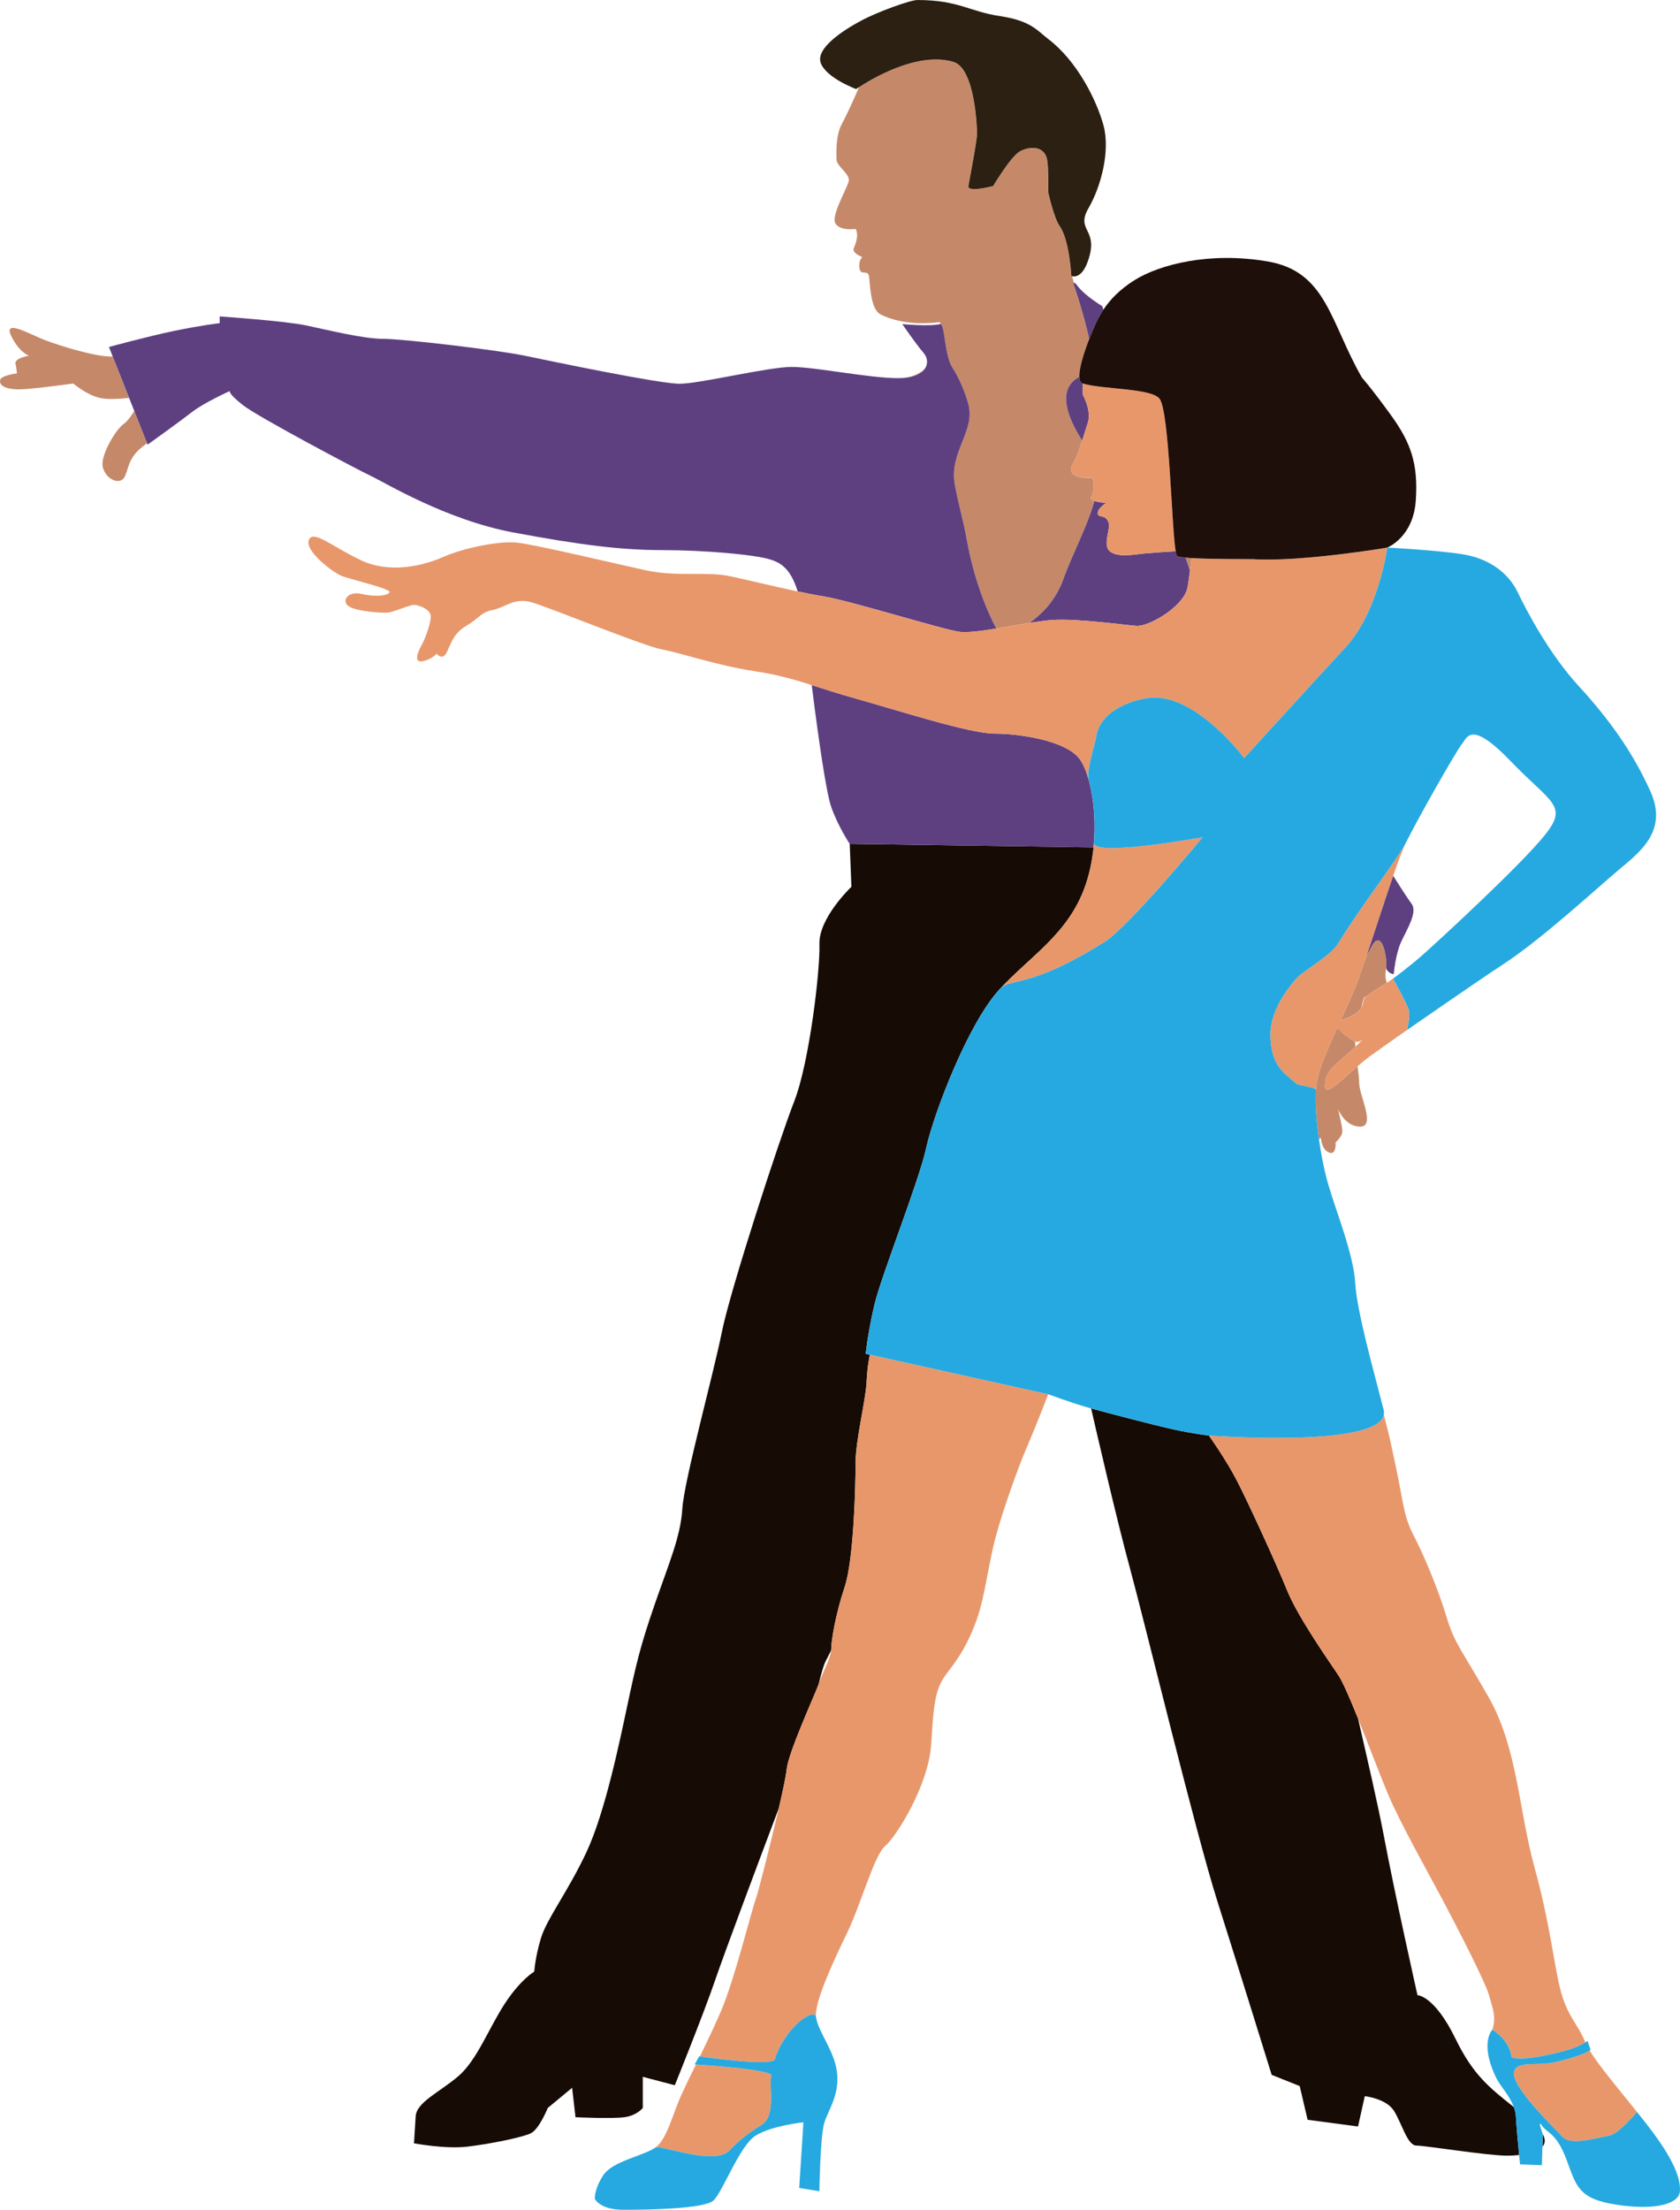 <svg xmlns="http://www.w3.org/2000/svg" width="821.49" height="1080" viewBox="0 0 821.49 1080"><g id="a"/><g id="b"><g id="c"><g id="d"><path d="M728.08 975.11c-1.64-6.17-15.63-33.31-22.62-46.48-6.99-13.16-20.98-37.83-27.14-52.65-3.51-8.42-9.15-23.34-14.26-36.02 4.97 21.6 9.91 43.01 12.6 57.28 5.49 29.08 16.45 77.88 16.45 77.88.0.0 8.23.0 18.65 21.39 8.6 17.65 16.46 23.73 28.49 33.33-2.02-5.68-6.64-10.31-8.47-14-.34-.6-.67-1.35-1.01-2.16-6.85-15.3-1.33-21.41-1.05-21.7 2.11-6.34-.09-11.07-1.65-16.86z" fill="none"/><path d="M526.92 144.94c.26.9.64 2.03 1.05 3.27-.52-1.69-1-3.23-1.43-4.58.13.45.26.9.39 1.31z" fill="none"/><path d="M665.65 492.46c1.28-2.28.8-4.27 1.97-5.19-.72-.51-1.09 1.77-1.97 5.19z" fill="none"/><path d="M668.17 467.19c-.06.22-.14.42-.2.64.1-.19.2-.4.3-.58l-.09-.06z" fill="none"/><path d="M690.29 441.8c3.01 4.11-2.47 12.61-5.21 18.64-2.74 6.04-3.56 15.63-3.56 15.63.0.0-2.47.0-3.74-2.78-.57 3.41-.27 5.55.41 7.01.94-.62 1.94-1.29 3.02-2.05.45-.33 8.38-6.22 14.38-11.53 7.52-6.65 47.7-43.6 59.64-58.42 11.93-14.8 3.29-15.63-16.45-36.19-19.74-20.56-21.39-11.52-23.86-8.63-2.48 2.88-20.99 35.37-27.15 47.71-1.75 3.5-4.04 9.59-6.55 16.83 1.89 3 6.67 10.54 9.06 13.79z" fill="none"/><path d="M666.68 507.71c-.57.56-1.72 1.5-3.17 1.5-.21.0-.53-.11-.9-.27.04.86.1 1.73.17 2.62 1.94-1.83 3.28-3.22 3.91-3.85z" fill="none"/><path d="M400.33 823.01c.14-.34.27-.68.34-.92 1.58-4.71 5.35-11.26 5.69-15.43-1.04 2.1-1.71 3.46-1.98 3.92-1.49 2.5-2.75 7-4.06 12.43z" fill="none"/><path d="M670.55 462.91c5.22-10.15 7.96 6.03 7.23 10.38 1.27 2.78 3.74 2.78 3.74 2.78.0.0.81-9.59 3.56-15.63 2.74-6.03 8.22-14.53 5.21-18.64-2.39-3.25-7.17-10.79-9.06-13.79-4.14 11.88-8.91 26.92-13.05 39.18l.09.06c.94-1.77 1.72-3.26 2.28-4.34z" fill="#5e4081"/><path d="M54.35 174.26c-8.21.0-25.37-5.34-32.49-8.09-7.14-2.74-20.3-10.42-16.47-2.19 3.84 8.23 8.78 9.87 8.78 9.87.0.0-7.14 1.1-6.58 3.85.55 2.73.68 4.79.68 4.79.0.0-7.82.96-8.22 3.29-.68 3.82 5.76 4.53 9.04 4.53 6.18.0 26.74-2.87 26.74-2.87.0.0 6.17 5.34 12.74 6.99 3.7.92 9.85.55 14.53.05l-8.03-20.26c-.25.02-.5.05-.73.05z" fill="#c58969"/><path d="M581.9 278.94c.32-2.38.59-4.66.78-6.18-1.06-.06-2.02-.13-2.9-.21l2.12 6.38z" fill="#c58969"/><path d="M465.65 179.55c3.14 4.8 6.27 11.89 7.92 18.25 3.38 13-9.6 23.22-6.68 39.11 1.87 10.24 3.87 15.81 5.94 27.34 3.7 20.35 10.47 35.81 14.36 42.94 5.37-.88 11.08-1.92 16.29-2.76 6.16-4.44 12.84-11.25 16.44-21.26 4.5-12.52 12.19-26.8 15.21-38.36-1.26-.44-2.1-1.04-1.6-1.85 2.07-3.29.83-9.46.83-9.46.0.0-14.81 1.24-9.46-7.4 1.45-2.34 2.9-6.5 4.27-10.78-13.24-20.86-6.94-28.2-1.38-31.17-.16-4.43 2.47-12.34 4.83-18.44-1.26-5.89-3.08-12.32-4.65-17.48-.41-1.24-.78-2.37-1.05-3.27-.12-.41-.25-.86-.39-1.31-1.04-3.29-1.78-5.41-1.78-5.41.0.0.13-.04.32-.03-.32-1.25-.61-2.36-.81-3.22-.26-.07-.43-.15-.43-.15.0.0-.88-17.51-5.65-24.26-2.92-4.13-5.61-16.56-5.61-16.56.0.0.27-11.79-.57-16.01-1.5-7.53-9.71-6.2-13.48-3.93-4.5 2.71-12.92 16.84-12.92 16.84.0.0-12.63 3.38-12.07.0.57-3.37 4.21-22.18 4.21-25.55s-1.07-31.91-11.51-35.1c-17.74-5.41-40.97 8.86-46.43 12.46.12.04.18.06.18.06.0.0-4.93 11.52-8.22 17.55-3.29 6.04-2.73 14.26-2.73 17.55s6.58 7.13 6.02 10.43c-.54 3.29-8.77 16.99-6.58 20.83 2.19 3.84 9.87 2.74 9.87 2.74.0.0 2.19 2.47-.82 9.33-1.14 2.56 4.12 4.39 4.12 4.39.0.0-1.93 1.64-1.39 5.48.55 3.84 4.12.55 4.67 3.83.54 3.29.54 15.91 5.49 18.65 4.93 2.74 13.17 4.39 19.74 4.39s9.32-.56 9.32-.56c0 0 .22.39.51 1.03 2.04.59 1.9 15.38 5.66 21.12z" fill="#c58969"/><path d="M452.02 180.48c-2.97 2.52-7.03 4.34-12.83 4.34 6.98.0 10.97-1.9 12.83-4.34z" fill="#c58969"/><path d="M60.5 207.17c-4.1 2.87-11.5 15.63-10.27 20.98 1.5 6.46 8.64 9.05 10.69 4.94 2.06-4.11 1.65-8.64 7.82-13.99.92-.78 1.99-1.63 3.15-2.5l-6.23-15.74c-1.59 2.56-3.44 5.11-5.15 6.31z" fill="#c58969"/><path d="M400.33 823.01c1.31-5.43 2.57-9.93 4.06-12.43.26-.46.94-1.82 1.98-3.92.02-.2.08-.42.08-.6.0-4.12 2.05-16.86 6.58-30.44 4.52-13.57 5.34-50.18 5.34-60.88s4.94-30.43 5.36-39.07c.41-8.64 1.64-13.58 1.64-13.58l-2.05-.41s.82-9.05 4.12-23.45c3.28-14.39 21.8-60.46 25.48-77.33 3.7-16.86 20.57-60.88 35.78-77.33 15.23-16.45 33.74-27.14 41.96-50.59 2.14-6.06 3.43-12.48 4.07-18.83l-119.23-1.73.82 20.98s-16.03 15.21-15.63 27.97c.41 12.75-4.93 58-12.34 76.92-7.39 18.92-31.25 92.13-35.37 112.7-4.11 20.57-18.52 72.81-19.33 86.38-.82 13.58-6.59 26.73-13.56 46.89-7 20.16-9.05 29.21-13.18 48.53-4.1 19.34-11.1 53.07-20.14 72.4-9.06 19.33-19.34 32.48-22.23 41.96-2.89 9.46-3.29 16.44-3.29 16.44.0.0-6.58 3.71-14.4 15.63-7.8 11.93-13.57 27.57-22.62 35.37-9.04 7.82-20.57 12.75-20.97 19.75-.41 6.99-.83 13.16-.83 13.16.0.0 15.23 2.88 25.93 1.65 10.69-1.23 27.13-4.52 31.25-6.58 4.11-2.06 8.23-12.34 8.23-12.34l11.92-9.87 1.65 14.39s17.68.82 23.87.0c6.16-.82 9.04-4.52 9.04-4.52v-15.22l15.65 4.11s13.97-34.55 19.74-51.41c4.01-11.78 19.87-54.25 31.17-84.12 1.98-8.66 3.51-15.91 3.78-18.71.78-8.23 13.11-35.06 15.7-41.86z" fill="#160b05"/><path d="M740.26 1029.83c-12.03-9.6-19.89-15.68-28.49-33.33-10.42-21.39-18.65-21.39-18.65-21.39.0.0-10.97-48.8-16.45-77.88-2.69-14.27-7.63-35.68-12.6-57.28-3.89-9.62-7.47-17.95-9.6-21.15-4.94-7.4-19.75-28.38-25.1-41.53-5.34-13.17-19.32-43.61-24.68-53.89-5.34-10.28-13.57-21.8-13.57-21.8.0.0-7.4-.82-16.87-2.88-8.99-1.95-32.09-7.99-40.71-10.35 2.89 12.59 12.66 54.89 18.91 77.81 7.41 27.14 32.09 129.15 42.78 162.88 10.7 33.72 26.6 85.01 26.6 85.01l13.71 5.48 3.85 16.46 24.67 3.29 3.29-14.82s10.43 1.11 14.26 7.14c3.83 6.03 6.58 17 10.96 17s34.56 4.93 44.43 4.93c1.75.0 3.78-.09 5.84-.31-.52-5.23-1.32-13.74-1.59-18.87-.08-1.59-.47-3.07-.99-4.52z" fill="#160b05"/><path d="M754.4 1043.08l-.16 6.07c1.31-1.5 1.59-3.48.16-6.07z" fill="#160b05"/><path d="M575.64 271.86c-.27-.13-.53-1.03-.76-2.46-4.53.24-11.94.8-15.44 1.11-4.53.42-12.35 2.06-16.45-.82-4.12-2.87.04-10.8-.84-13.98-1.22-4.53-4.92-2.47-5.33-4.53-.53-2.57 4.11-5.34 4.11-5.34.0.0-3.57-.27-5.81-1.03-3.02 11.56-10.71 25.84-15.21 38.36-3.59 10.02-10.27 16.82-16.44 21.26 4.19-.67 8.05-1.21 11.13-1.42 12.34-.82 35.37 2.48 41.12 2.88 5.76.41 21.81-8.64 24.69-17.68.37-1.17.97-5.32 1.48-9.27l-2.12-6.38c-2.05-.18-3.57-.41-4.14-.7z" fill="#5e4081"/><path d="M529.42 192.78v-5.34c-1.1-.33-1.57-1.56-1.64-3.29-5.55 2.98-11.85 10.31 1.38 31.17.96-2.99 1.88-6.02 2.72-8.55 2.06-6.17-2.47-13.98-2.47-13.98z" fill="#5e4081"/><path d="M524.75 138.22s.73 2.12 1.78 5.41c.43 1.35.92 2.89 1.43 4.58 1.57 5.16 3.38 11.59 4.65 17.48.98-2.52 1.9-4.73 2.57-6.24 1.08-2.47 2.45-5.23 4.36-8.11l-.57-1.74s-8.76-5.16-12.47-10.35c-.64-.89-1.13-1.05-1.43-1.06-.19.0-.32.03-.32.03z" fill="#5e4081"/><path d="M468.95 308.76c3.79.55 10.67-.34 18.25-1.57-3.89-7.13-10.66-22.59-14.36-42.94-2.08-11.53-4.07-17.11-5.94-27.34-2.92-15.88 10.06-26.11 6.68-39.11-1.65-6.36-4.78-13.45-7.92-18.25-3.76-5.74-3.62-20.53-5.66-21.12-.08-.03-.15-.07-.23-.05-5.5 1.31-18.57.0-18.57.0.0.0 6.48 9.52 10.48 14.18 1.89 2.21 2.31 5.37.35 7.92-1.85 2.44-5.85 4.34-12.83 4.34-14.25.0-40.58-5.49-52.09-5.49s-44.97 8.23-54.84 8.23-62.53-10.97-75.67-13.72c-13.18-2.74-59.25-8.23-69.12-8.23s-27.41-4.39-37.84-6.58c-10.43-2.19-42.23-4.39-42.23-4.39v3.3s-9.33 1.09-22.48 3.83c-13.16 2.75-31.66 7.82-31.66 7.82l1.82 4.6 8.03 20.26 2.54 6.39 6.23 15.74.29.72s15.89-11.38 21.66-15.89c5.76-4.53 18.51-10.29 18.51-10.29.0.0-.83 1.23 6.58 6.99 7.41 5.76 55.52 31.26 62.52 34.55 6.99 3.3 36.6 21.39 69.52 27.57 32.9 6.16 53.05 8.63 72.8 8.63s44.43 2.06 52.65 4.52c5.58 1.67 10.2 4.7 13.63 15.66 4.65.99 9.03 1.86 12.69 2.44 12.75 2.05 57.59 16.04 66.22 17.27z" fill="#5e4081"/><path d="M534.98 411.03c.04-.71.08-1.41.11-2.11.04-.79.08-1.58.1-2.36.02-.68.02-1.36.03-2.03.0-.8.0-1.59-.02-2.37.0-.64-.03-1.29-.05-1.93-.03-.8-.07-1.57-.12-2.35-.04-.61-.08-1.23-.12-1.83-.08-.77-.15-1.54-.23-2.29-.06-.58-.12-1.16-.19-1.73-.09-.75-.2-1.47-.31-2.2-.08-.55-.16-1.1-.26-1.64-.12-.7-.26-1.38-.39-2.05-.1-.52-.2-1.05-.32-1.55-.14-.64-.29-1.26-.44-1.88-.13-.5-.26-1-.39-1.47-1.17-4.21-2.61-7.66-4.2-9.94-6.58-9.47-30.02-12.76-41.97-12.76s-47.71-11.52-68.27-17.27c-8.46-2.37-14.96-4.53-21.02-6.45 3.17 25.5 7.04 52.4 9.52 59.52 3.28 9.45 9.04 18.09 9.04 18.09l119.23 1.73c.11-1.04.19-2.09.27-3.12z" fill="#5e4081"/><path d="M466.25 30.26c10.44 3.19 11.51 31.73 11.51 35.1s-3.65 22.17-4.21 25.55c-.55 3.38 12.07.0 12.07.0.0.0 8.41-14.13 12.92-16.84 3.77-2.27 11.98-3.6 13.48 3.93.84 4.22.57 16.01.57 16.01.0.0 2.69 12.44 5.61 16.56 4.77 6.75 5.65 24.26 5.65 24.26.0.0.17.08.43.15 1.35.35 5.74.58 8.57-10.25 3.37-12.92-6.76-12.36-.57-23.03 6.18-10.68 10.68-28.09 7.3-40.45-3.37-12.36-12.92-31.47-26.97-42.14-5.2-3.95-8.42-8.99-23.6-11.23-15.16-2.25-20.22-7.87-40.45-7.87-3.35.0-19.1 5.61-27.52 10.11-8.43 4.5-22.48 13.48-19.66 20.79 2.8 7.3 17.26 12.62 17.26 12.62.0.0.43-.3 1.19-.8 5.46-3.6 28.69-17.87 46.43-12.46z" fill="#2b2011"/><path d="M677.78 473.29c.73-4.36-2-20.53-7.23-10.38-.55 1.08-1.33 2.57-2.28 4.34-.1.18-.2.39-.3.58-2.15 6.32-4.1 11.86-5.7 15.74-2.01 4.89-4.35 10-6.7 15.07 6.36-1.92 8.94-4.16 10.08-6.19.88-3.42 1.25-5.7 1.97-5.19 3.33-2.59 6.34-4.19 10.56-6.97-.69-1.46-.98-3.6-.41-7.01z" fill="#c58969"/><path d="M647.88 530.89c0-6.59 3.7-9.46 9.45-14.4 2.09-1.79 3.94-3.48 5.44-4.92-.07-.88-.13-1.76-.17-2.62-2.18-.94-6.72-4.26-8.62-6.84-4.77 10.37-9.2 20.33-10.22 27.54-.15 1.02-.24 2.17-.32 3.37-.08 1.37-.11 2.82-.1 4.38.0.18.0.37.01.55.02 1.54.07 3.18.17 4.86.0.17.0.32.03.5.1 1.73.24 3.53.42 5.35.03.3.06.61.09.91.18 1.76.39 3.56.63 5.35.05.37.09.74.14 1.1.04.26.08.52.12.78.59-.35 1.01-.69 1.01-.69.0.0.0 5.48 3.84 7.13 3.83 1.65 3.28-4.93 3.28-4.93.0.0 3.3-2.75 3.3-5.49s-2.2-10.97-2.2-10.97c0 0 3.28 8.77 10.97 8.77s-.54-15.35-.54-21.38c0-1.85-.36-4.78-.78-8.14-8.31 7.15-15.95 15.05-15.95 9.79z" fill="#c58969"/><path d="M356.7 1051.01c4.65-4.93 8.94-8.41 15.61-12.47 7.71-4.69 3.31-20.37 4.94-23.92 1.43-3.11-32.03-5.34-36.93-5.65-2.47 5.03-4.77 9.7-6.69 13.86-4.93 10.69-7.41 22.62-13.15 26.73 2.18-1.57 28.95 9.14 36.22 1.46z" fill="#e8976b"/><path d="M648.1 573.62c.04.18.08.35.13.53-.05-.18-.09-.35-.13-.53z" fill="#e8976b"/><path d="M802.23 1034.41c1.06 1.33 2.13 2.68 3.19 4.04-1.06-1.36-2.13-2.71-3.19-4.04z" fill="#e8976b"/><path d="M646.79 567.65c.06.3.11.59.18.89-.07-.3-.12-.59-.18-.89z" fill="#e8976b"/><path d="M645.64 561.34c.05.36.12.72.19 1.08-.06-.36-.13-.72-.19-1.08z" fill="#e8976b"/><path d="M740.44 1012.23c-2.51 7.05 21.56 29.6 23.03 31.52 3.6 4.71 12.87 2.19 23.57.0 4.51-.92 13.44-11.55 13.44-11.55-9.47-11.81-18.59-22.56-23.15-30.03-1.67 1.33-8.54 3.77-16.86 5.67-8.83 2.03-18.16-.81-20.02 4.39z" fill="#e8976b"/><path d="M591.12 701.58s8.23 11.52 13.57 21.8c5.36 10.28 19.34 40.72 24.68 53.89 5.36 13.16 20.16 34.13 25.1 41.53 2.13 3.2 5.71 11.53 9.6 21.15 5.11 12.68 10.75 27.61 14.26 36.02 6.17 14.81 20.15 39.49 27.14 52.65 6.98 13.17 20.97 40.32 22.62 46.48 1.56 5.79 3.76 10.52 1.65 16.86.0.0.02-.03.02-.03.0.0 8.92 5.41 9.33 13.43 4.63 2.1 18.44-1.18 23.02-2.26 7.34-1.72 11.33-3.8 13.1-4.9-.08-.15-.16-.33-.22-.48-3.28-8.23-8.64-12.33-11.93-25.08-3.3-12.75-4.93-31.69-12.74-60.06-7.82-28.38-8.22-58.41-22.63-83.5-14.39-25.09-16.45-25.91-20.57-39.48-4.11-13.58-11.1-30.03-16.03-39.49-4.92-9.46-4.92-16.46-8.64-33.73-3.22-15.08-2.7-12.94-5.8-24.97-2.9 16.37-85.52 10.16-85.52 10.16z" fill="#e8976b"/><path d="M730.79 1013.67c.34.81.67 1.55 1.01 2.16-.38-.75-.68-1.45-1.01-2.16z" fill="#e8976b"/><path d="M688.91 493.89c-.99-3.6-7.78-15.57-7.78-15.57.0.0.07-.05.08-.06-1.08.76-2.08 1.44-3.02 2.05-4.22 2.78-7.24 4.38-10.56 6.97-1.17.92-.69 2.91-1.97 5.19-1.14 2.03-3.71 4.27-10.08 6.19 2.35-5.08 4.69-10.19 6.7-15.07 1.59-3.89 3.55-9.43 5.7-15.74.06-.21.14-.41.2-.64 4.14-12.26 8.91-27.3 13.05-39.18 2.51-7.24 4.8-13.33 6.55-16.83-4.62 9.25-21.9 30.96-33.41 49.8-3.83 6.28-17.09 13.52-20 16.72-8.5 9.32-13.74 19.88-13.17 29.6.83 13.98 6.58 16.99 12.88 22.48.69.59 9.45 1.72 9.37 2.75.0.14.0.33-.02.48.08-1.2.17-2.35.32-3.37 1.02-7.21 5.45-17.17 10.22-27.54 1.9 2.58 6.45 5.91 8.62 6.84.37.16.69.27.9.27 1.46.0 2.6-.94 3.17-1.5-.62.64-1.97 2.02-3.91 3.85-1.5 1.44-3.35 3.13-5.44 4.92-5.75 4.94-9.45 7.81-9.45 14.4.0 5.26 7.64-2.64 15.95-9.79 2.08-1.79 4.21-3.54 6.27-5.03 3.52-2.54 10.08-7.18 17.9-12.66.0.0 1.64-6.85.91-9.52z" fill="#e8976b"/><path d="M425.35 662.09s-1.23 4.93-1.64 13.58c-.41 8.64-5.36 28.38-5.36 39.07s-.82 47.3-5.34 60.88c-4.53 13.58-6.58 26.32-6.58 30.44.0.19-.06.41-.08.6-.34 4.17-4.11 10.73-5.69 15.43-.08.24-.21.57-.34.92-2.58 6.81-14.91 33.63-15.7 41.86-.26 2.8-1.79 10.05-3.78 18.71-4.15 18.06-10.33 42.26-11.44 45.04-1.65 4.11-10.29 39.08-16.85 54.29-3.37 7.78-6.95 15.24-10.3 22.1 3.61.53 35.46 5.07 36.63 1.38 5-15.8 19.46-25.42 20.14-20.6-.83-7.4 8.64-27.55 15.21-41.13 6.59-13.56 13.18-37.83 18.52-42.36 5.36-4.53 21.39-29.62 22.62-50.18 1.22-20.57 2.06-27.14 7.82-34.56 5.75-7.4 10.28-14.39 14.38-25.91 4.12-11.5 5.76-27.55 9.47-41.12 3.7-13.57 11.11-34.14 15.23-43.6 4.1-9.46 10.28-25.5 10.28-25.5l-87.2-19.34z" fill="#e8976b"/><path d="M534.67 393.76c.08.76.15 1.52.23 2.29-.08-.77-.15-1.54-.23-2.29z" fill="#e8976b"/><path d="M534.17 389.83c.11.72.22 1.45.31 2.2-.09-.75-.2-1.47-.31-2.2z" fill="#e8976b"/><path d="M535.02 397.89c.05.78.09 1.55.12 2.35-.03-.8-.07-1.57-.12-2.35z" fill="#e8976b"/><path d="M533.53 386.14c.13.68.27 1.35.39 2.05-.12-.7-.26-1.38-.39-2.05z" fill="#e8976b"/><path d="M532.77 382.71c.15.62.3 1.23.44 1.88-.14-.64-.29-1.26-.44-1.88z" fill="#e8976b"/><path d="M535.2 402.16c.01.78.02 1.57.02 2.37.0-.8.0-1.58-.02-2.37z" fill="#e8976b"/><path d="M536.83 251.17c.41 2.06 4.11.0 5.33 4.53.88 3.18-3.28 11.11.84 13.98 4.1 2.88 11.92 1.24 16.45.82 3.5-.31 10.91-.88 15.44-1.11-2.02-12.26-3.07-66.68-7.67-74.22-3.39-5.55-27.75-4.72-37.79-7.74v5.34s4.52 7.82 2.47 13.98c-.84 2.53-1.76 5.57-2.72 8.55-1.37 4.28-2.83 8.44-4.27 10.78-5.34 8.64 9.46 7.4 9.46 7.4.0.0 1.24 6.17-.83 9.46-.5.81.34 1.41 1.6 1.85 2.24.76 5.81 1.03 5.81 1.03.0.0-4.64 2.76-4.11 5.34z" fill="#e8976b"/><path d="M535.19 406.56c-.02.78-.06 1.57-.1 2.36.04-.79.08-1.58.1-2.36z" fill="#e8976b"/><path d="M486.22 358.54c11.95.0 35.39 3.29 41.97 12.76 1.59 2.29 3.03 5.73 4.2 9.94-.04-.14-.07-.29-.11-.43-1.15-4.03 3.31-17.87 3.68-20.55 2.05-14.8 22.18-19.22 27.96-19.33 22.2-.41 44.41 29.61 44.41 29.61.0.0 36.89-40.49 49.34-53.86 16.44-17.68 20.65-49.04 20.65-49.04.0.0-41.71 7.08-65.47 5.66-1.42-.09-19.67.07-30.17-.53-.19 1.52-.46 3.8-.78 6.18-.51 3.95-1.11 8.1-1.48 9.27-2.88 9.04-18.93 18.09-24.69 17.68-5.76-.4-28.78-3.7-41.12-2.88-3.08.21-6.94.75-11.13 1.42-5.2.84-10.92 1.89-16.29 2.76-7.58 1.23-14.46 2.12-18.25 1.57-8.63-1.23-53.47-15.22-66.22-17.27-3.66-.59-8.05-1.45-12.69-2.44-11.54-2.45-24.76-5.67-32.96-7.43-11.52-2.47-25.92.41-41.13-2.88-15.22-3.3-54.71-12.75-63.35-13.57-8.63-.82-25.5 2.47-35.77 6.99-10.29 4.52-26.33 8.23-40.31 1.65-14-6.58-23.45-15.22-25.51-9.87-2.06 5.34 11.93 16.03 16.44 17.69 4.54 1.64 23.86 6.17 23.04 7.82-.82 1.65-6.58 2.46-13.58.82-6.99-1.66-10.28 3.69-6.16 6.17 4.11 2.46 16.46 3.29 19.33 2.88 2.89-.42 10.28-3.7 12.34-3.7s8.64 2.05 8.22 6.16c-.4 4.11-2.88 10.69-4.5 13.57-1.66 2.89-4.13 8.64.4 7.82 4.52-.82 6.99-3.69 6.99-3.69.0.0 2.46 3.28 4.53.0 2.07-3.3 2.88-9.47 9.88-13.59 6.98-4.11 6.98-6.58 13.15-7.82 6.17-1.23 10.28-6.17 18.91-3.7 8.65 2.47 54.72 21.39 63.76 23.04 9.05 1.64 26.73 7.82 45.66 10.69 11.13 1.7 18.85 3.96 27.51 6.71 6.06 1.92 12.57 4.08 21.02 6.45 20.57 5.75 56.36 17.27 68.27 17.27z" fill="#e8976b"/><path d="M534.72 414.15c-.65 6.35-1.93 12.77-4.07 18.83-8.22 23.45-26.73 34.14-41.96 50.59 5.74-6.2 13.83.44 51.66-23.41 11.38-7.18 47.7-50.98 47.7-50.98.0.0-53.68 9.8-53.11 2.73.02-.3.02-.59.05-.89-.08 1.04-.16 2.08-.27 3.12z" fill="#e8976b"/><path d="M643.55 543.31c-.02-.18-.02-.33-.03-.5.0.17.0.32.03.5z" fill="#e8976b"/><path d="M644.83 556.02c-.05-.36-.09-.73-.14-1.1.05.37.09.73.14 1.1z" fill="#e8976b"/><path d="M643.35 537.95c-.01-.18-.01-.37-.01-.55.0.18.0.37.01.55z" fill="#e8976b"/><path d="M644.06 549.57c-.03-.3-.06-.6-.09-.91.03.3.06.61.09.91z" fill="#e8976b"/><path d="M591.12 701.58s82.61 6.2 85.52-10.16c.14-.74.17-1.52-.05-2.36-4.93-19.34-13.07-47.93-13.9-61.92-.81-13.99-9.04-34.14-13.16-48.13-.44-1.5-.87-3.14-1.29-4.85-.05-.18-.09-.35-.13-.53-.4-1.62-.77-3.33-1.13-5.08-.07-.3-.12-.59-.18-.89-.35-1.7-.67-3.46-.97-5.23-.06-.36-.13-.72-.19-1.08-.25-1.51-.47-3.03-.69-4.54-.04-.26-.08-.51-.12-.78-.05-.37-.09-.73-.14-1.1-.24-1.8-.45-3.59-.63-5.35-.03-.3-.06-.6-.09-.91-.18-1.82-.33-3.62-.42-5.35-.02-.18-.02-.33-.03-.5-.1-1.68-.15-3.32-.17-4.86-.01-.18-.01-.37-.01-.55.0-1.56.03-3.01.1-4.38.02-.15.0-.33.02-.48.08-1.03-8.69-2.16-9.37-2.75-6.31-5.49-12.06-8.5-12.88-22.48-.57-9.72 4.67-20.28 13.17-29.6 2.9-3.2 16.17-10.44 20-16.72 11.5-18.84 28.78-40.55 33.41-49.8 6.16-12.34 24.67-44.83 27.15-47.71 2.47-2.88 4.11-11.93 23.86 8.63 19.74 20.56 28.38 21.39 16.45 36.19-11.93 14.81-52.12 51.76-59.64 58.42-6 5.31-13.93 11.2-14.38 11.53.0.01-.08.06-.08.06.0.0 6.8 11.97 7.78 15.57.74 2.67-.9 9.52-.91 9.52h0s34.66-24.07 47.09-32.18c18.9-12.34 46.06-37.43 56.36-46.06 10.27-8.64 24.25-18.92 15.61-38.26-8.64-19.33-20.57-35.78-34.95-51.41-14.4-15.63-25.51-36.62-30.02-46.07-4.54-9.47-14.01-16.45-26.75-18.51-12.75-2.06-37.02-3.29-37.02-3.29.0.0-4.21 31.36-20.65 49.04-12.44 13.37-49.34 53.86-49.34 53.86.0.0-22.21-30.02-44.41-29.61-5.77.1-25.9 4.52-27.96 19.33-.37 2.68-4.83 16.52-3.68 20.55.04.14.06.29.11.43.13.47.25.98.39 1.47.15.62.3 1.23.44 1.88.11.5.22 1.04.32 1.55.13.68.27 1.35.39 2.05.09.54.17 1.09.26 1.64.11.72.22 1.45.31 2.2.07.57.13 1.15.19 1.73.08.76.15 1.52.23 2.29.04.61.08 1.22.12 1.83.05.78.09 1.55.12 2.35.03.64.05 1.28.05 1.93.01.78.02 1.57.02 2.37.0.67.0 1.35-.03 2.03-.02.78-.06 1.56-.1 2.36-.03.7-.07 1.4-.11 2.11-.03.3-.03.59-.05.89-.57 7.07 53.11-2.73 53.11-2.73.0.0-36.32 43.81-47.7 50.98-37.84 23.84-45.92 17.21-51.66 23.41-15.21 16.45-32.09 60.47-35.78 77.33-3.69 16.87-22.2 62.94-25.48 77.33-3.3 14.4-4.12 23.45-4.12 23.45l2.05.41 87.2 19.34s12.34 4.51 19.74 6.57c.37.1.81.22 1.25.35 8.62 2.36 31.72 8.39 40.71 10.35 9.47 2.06 16.87 2.88 16.87 2.88z" fill="#26a9e0"/><path d="M532.61 165.7c-2.36 6.1-4.99 14.01-4.83 18.44.07 1.73.54 2.96 1.64 3.29 10.04 3.02 34.4 2.19 37.79 7.74 4.6 7.54 5.65 61.96 7.67 74.22.23 1.43.49 2.33.76 2.46.57.29 2.09.51 4.14.7.87.08 1.83.15 2.9.21 10.49.6 28.75.45 30.17.53 23.76 1.42 65.47-5.66 65.47-5.66.0.0 12.75-4.93 13.98-23.03 1.23-18.1-2.47-28.38-12.34-41.96-9.87-13.58-14-18.09-14-18.09-15.61-27.16-17.26-51.84-46.06-56.77-28.79-4.93-53.05 1.64-64.99 9.05-7.44 4.62-12.17 9.72-15.37 14.52-1.91 2.87-3.28 5.63-4.36 8.11-.67 1.51-1.59 3.72-2.57 6.24z" fill="#1f0f0a"/><path d="M378.89 1006.4c-1.17 3.69-33.02-.85-36.63-1.38-.23-.03-.37-.05-.37-.05l-2.19 3.97s.22.01.62.04c4.9.31 38.37 2.54 36.93 5.65-1.64 3.54 2.77 19.22-4.94 23.92-6.67 4.06-10.96 7.54-15.61 12.47-7.27 7.69-34.03-3.02-36.22-1.46-5.77 4.11-20.99 6.58-25.52 13.58-4.53 6.99-4.11 11.52-4.11 11.52.0.0 2.47 5.34 13.99 5.34s39.49-.42 44.01-4.53c4.52-4.11 12.74-26.74 20.56-31.67 7.81-4.93 23.44-6.58 23.44-6.58l-2.05 32.08 9.86 1.65s.41-27.56 2.48-33.73c2.04-6.17 7.4-13.57 6.16-24.27-1.22-10.69-9.24-19.77-10.28-27.16-.68-4.82-15.14 4.8-20.14 20.6z" fill="#26a9e0"/><path d="M805.42 1038.45c-1.06-1.36-2.13-2.71-3.19-4.04-.05-.07-.11-.14-.16-.21-.54-.67-1.6-2-1.6-2h0s-8.92 10.63-13.44 11.55c-10.69 2.19-19.97 4.71-23.57.0-1.47-1.92-25.54-24.47-23.03-31.52 1.86-5.2 11.19-2.37 20.02-4.39 8.32-1.9 15.19-4.34 16.86-5.67.3-.25.5-.47.41-.63-.39-.74-1.39-4.11-1.39-4.11.0.0-.39.31-1.15.78-1.77 1.1-5.77 3.18-13.1 4.9-4.58 1.08-18.38 4.36-23.02 2.26-.41-8.02-9.33-13.43-9.33-13.43.0.0-.02.02-.02.03-.28.29-5.79 6.4 1.05 21.7.33.71.63 1.41 1.01 2.16 1.83 3.69 6.45 8.32 8.47 14 .52 1.44.9 2.93.99 4.52.27 5.14 1.07 13.64 1.59 18.87.26 2.72.46 4.57.46 4.57l10.69.41.26-9.05.16-6.07v-.1s-2.88-7.81-.41-4.11c2.48 3.7 7.01 3.29 11.95 16.45 4.92 13.17 5.76 19.34 24.66 22.21 18.93 2.88 30.45-.41 30.86-6.58.42-6.17-2.88-15.63-16.04-32.5z" fill="#26a9e0"/></g></g></g></svg>